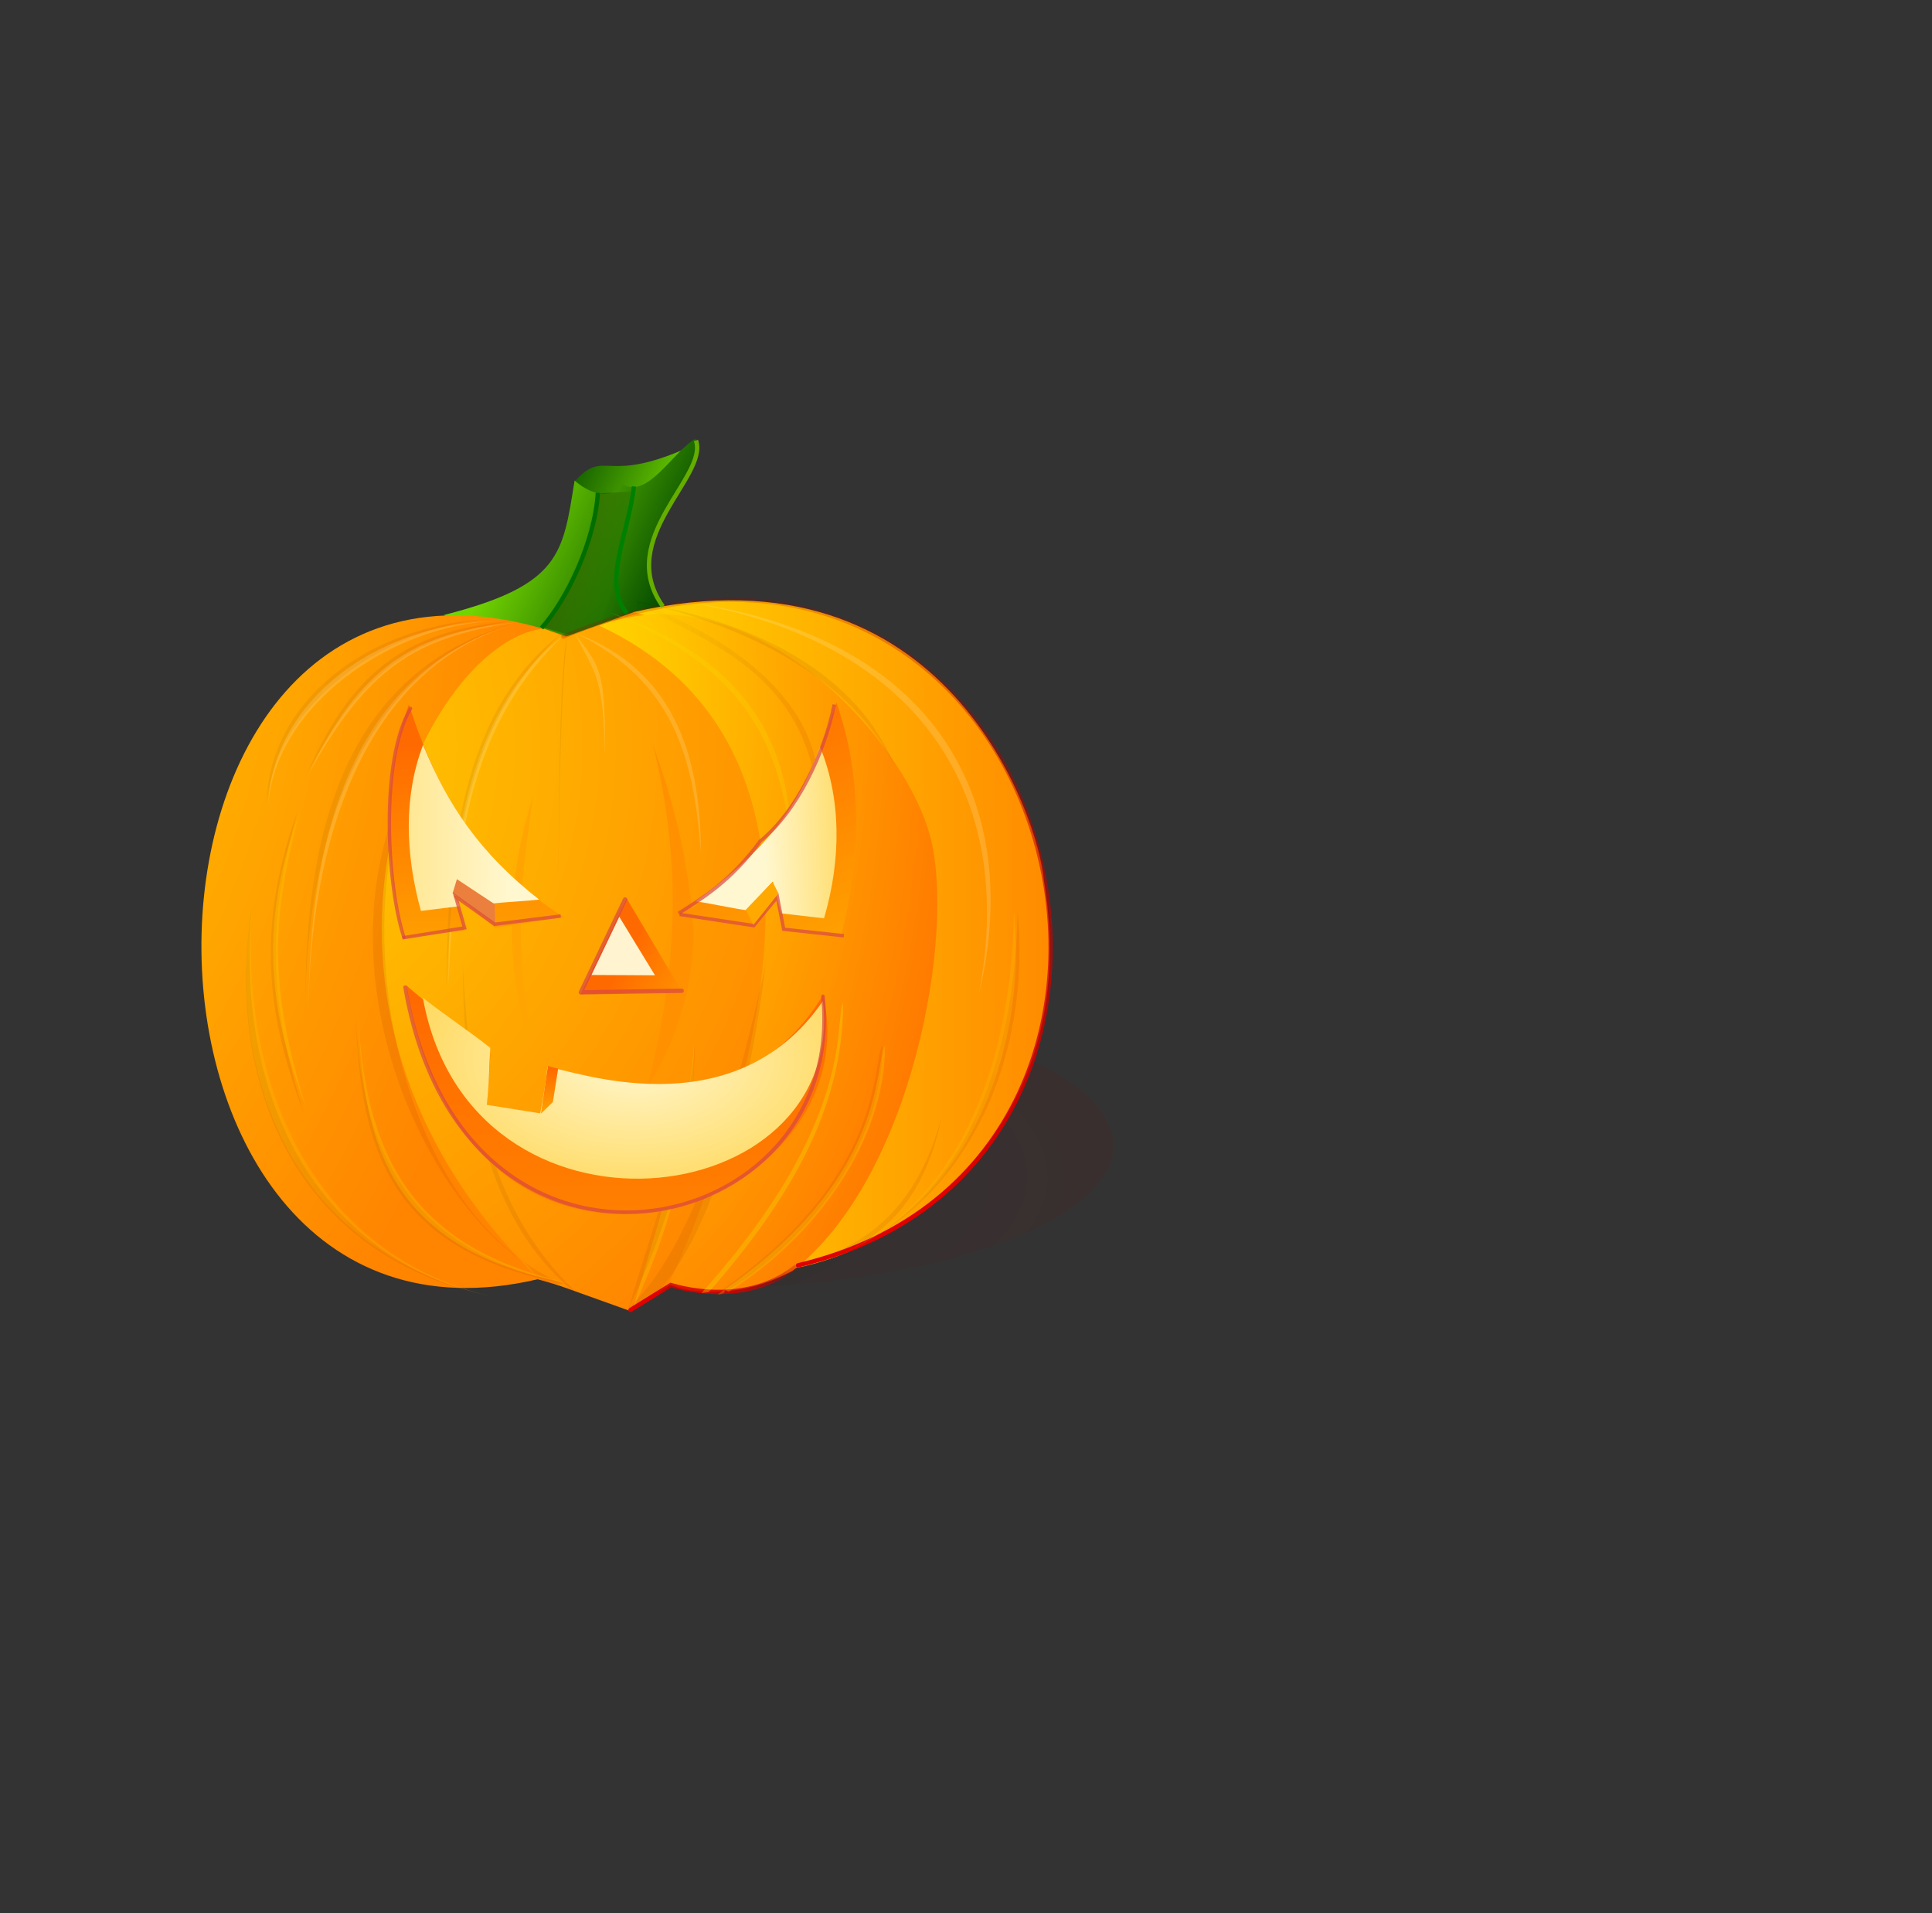 <?xml version="1.0" encoding="UTF-8" standalone="no"?>
<!DOCTYPE svg PUBLIC "-//W3C//DTD SVG 20010904//EN"
"http://www.w3.org/TR/2001/REC-SVG-20010904/DTD/svg10.dtd">
<!-- Created with Sodipodi ("http://www.sodipodi.com/") -->
<svg
   id="svg548"
   sodipodi:version="0.33pre"
   width="300mm"
   height="297mm"
   sodipodi:docbase="/home/yemu/clipart/"
   sodipodi:docname="/home/yemu/clipart/pumpkin2.svg"
   xmlns="http://www.w3.org/2000/svg"
   xmlns:sodipodi="http://sodipodi.sourceforge.net/DTD/sodipodi-0.dtd"
   xmlns:xlink="http://www.w3.org/1999/xlink">
  <rect width="100%" height="100%" fill="#333333" stroke="none"/>
  <defs
     id="defs550">
    <linearGradient
       id="linearGradient721">
      <stop
         style="stop-color:#000000;stop-opacity:0.529;"
         offset="0"
         id="stop722" />
      <stop
         style="stop-color:#000000;stop-opacity:0;"
         offset="1"
         id="stop723" />
    </linearGradient>
    <linearGradient
       id="linearGradient694">
      <stop
         style="stop-color:#9e0000;stop-opacity:0;"
         offset="0"
         id="stop695" />
      <stop
         style="stop-color:#df0000;stop-opacity:1;"
         offset="1"
         id="stop696" />
    </linearGradient>
    <linearGradient
       id="linearGradient662">
      <stop
         style="stop-color:#73d500;stop-opacity:1;"
         offset="0"
         id="stop663" />
      <stop
         style="stop-color:#004700;stop-opacity:1;"
         offset="1"
         id="stop664" />
    </linearGradient>
    <linearGradient
       id="linearGradient655">
      <stop
         style="stop-color:#fff7cf;stop-opacity:1;"
         offset="0"
         id="stop656" />
      <stop
         style="stop-color:#ffda62;stop-opacity:1;"
         offset="1"
         id="stop657" />
    </linearGradient>
    <linearGradient
       id="linearGradient652">
      <stop
         style="stop-color:#ae4700;stop-opacity:1;"
         offset="0"
         id="stop653" />
      <stop
         style="stop-color:#b73f00;stop-opacity:1;"
         offset="1"
         id="stop654" />
    </linearGradient>
    <linearGradient
       id="linearGradient645">
      <stop
         style="stop-color:#ae4700;stop-opacity:1;"
         offset="0"
         id="stop646" />
      <stop
         style="stop-color:#b73f00;stop-opacity:1;"
         offset="1"
         id="stop647" />
    </linearGradient>
    <linearGradient
       id="linearGradient634">
      <stop
         style="stop-color:#000000;stop-opacity:0;"
         offset="0"
         id="stop635" />
      <stop
         style="stop-color:#ad0000;stop-opacity:0.09;"
         offset="1"
         id="stop636" />
    </linearGradient>
    <linearGradient
       id="linearGradient618">
      <stop
         style="stop-color:#ae4700;stop-opacity:1;"
         offset="0"
         id="stop619" />
      <stop
         style="stop-color:#bd1500;stop-opacity:0.49;"
         offset="1"
         id="stop620" />
    </linearGradient>
    <linearGradient
       id="linearGradient601">
      <stop
         style="stop-color:#ffd200;stop-opacity:1;"
         offset="0"
         id="stop602" />
      <stop
         style="stop-color:#ff8500;stop-opacity:1;"
         offset="1"
         id="stop603" />
    </linearGradient>
    <linearGradient
       id="linearGradient586">
      <stop
         style="stop-color:#ffdf00;stop-opacity:1;"
         offset="0"
         id="stop587" />
      <stop
         style="stop-color:#ff6f00;stop-opacity:1;"
         offset="1"
         id="stop588" />
    </linearGradient>
    <linearGradient
       id="linearGradient579">
      <stop
         style="stop-color:#000000;stop-opacity:0.051;"
         offset="0"
         id="stop580" />
      <stop
         style="stop-color:#ad0000;stop-opacity:0.09;"
         offset="1"
         id="stop581" />
    </linearGradient>
    <linearGradient
       id="linearGradient571">
      <stop
         style="stop-color:#ffd200;stop-opacity:1;"
         offset="0"
         id="stop572" />
      <stop
         style="stop-color:#ff8500;stop-opacity:1;"
         offset="1"
         id="stop573" />
    </linearGradient>
    <linearGradient
       id="linearGradient564">
      <stop
         style="stop-color:#ff6a00;stop-opacity:1;"
         offset="0"
         id="stop565" />
      <stop
         style="stop-color:#ff9f00;stop-opacity:1;"
         offset="1"
         id="stop566" />
    </linearGradient>
    <linearGradient
       xlink:href="#linearGradient564"
       id="linearGradient567"
       x1="-0.364"
       y1="0.117"
       x2="-0.031"
       y2="1.242" />
    <linearGradient
       xlink:href="#linearGradient564"
       id="linearGradient568"
       x1="0.635"
       y1="0.172"
       x2="0.635"
       y2="1.016" />
    <linearGradient
       xlink:href="#linearGradient601"
       id="linearGradient570" />
    <linearGradient
       xlink:href="#linearGradient579"
       id="linearGradient575"
       x1="0"
       y1="0"
       x2="1"
       y2="0" />
    <linearGradient
       xlink:href="#linearGradient579"
       id="linearGradient583"
       x1="-0.9"
       y1="0.297"
       x2="0.6"
       y2="0.719"
       gradientTransform="scale(1,1)" />
    <radialGradient
       xlink:href="#linearGradient571"
       id="radialGradient584"
       cx="-0.022"
       cy="0.195"
       r="1.045"
       fx="-0.022"
       fy="0.195" />
    <radialGradient
       xlink:href="#linearGradient586"
       id="radialGradient585"
       cx="-0.083"
       cy="0.18"
       r="1.215"
       fx="-0.083"
       fy="0.18" />
    <radialGradient
       xlink:href="#linearGradient601"
       id="radialGradient604"
       cx="-0.231"
       cy="0.102"
       r="1.084"
       fx="-0.231"
       fy="0.102" />
    <linearGradient
       xlink:href="#linearGradient694"
       id="linearGradient610"
       x1="0.341"
       y1="0.024"
       x2="0.397"
       y2="0.922" />
    <linearGradient
       xlink:href="#linearGradient634"
       id="linearGradient625"
       x1="0"
       y1="-0"
       x2="1"
       y2="-0" />
    <radialGradient
       xlink:href="#linearGradient634"
       id="radialGradient626"
       cx="0.148"
       cy="0.61"
       r="1.014"
       fx="0.148"
       fy="0.61" />
    <linearGradient
       xlink:href="#linearGradient564"
       id="linearGradient642"
       x1="0.353"
       y1="0.036"
       x2="0.357"
       y2="1.479" />
    <linearGradient
       xlink:href="#linearGradient579"
       id="linearGradient648"
       x1="-0"
       y1="-0"
       x2="1"
       y2="-0" />
    <radialGradient
       xlink:href="#linearGradient655"
       id="radialGradient651"
       cx="0.497"
       cy="0.229"
       r="0.525"
       fx="0.497"
       fy="0.229" />
    <linearGradient
       xlink:href="#linearGradient655"
       id="linearGradient658"
       x1="0.467"
       y1="0.507"
       x2="1.058"
       y2="0.479" />
    <radialGradient
       xlink:href="#linearGradient655"
       id="radialGradient659"
       cx="0.5"
       cy="0.5"
       r="0.5"
       fx="0.5"
       fy="0.5" />
    <linearGradient
       xlink:href="#linearGradient655"
       id="linearGradient660"
       x1="0.791"
       y1="0.457"
       x2="-0.6"
       y2="0.429" />
    <linearGradient
       xlink:href="#linearGradient662"
       id="linearGradient661"
       x1="0.293"
       y1="0.221"
       x2="0.9"
       y2="0.486" />
    <linearGradient
       xlink:href="#linearGradient579"
       id="linearGradient671"
       x1="0"
       y1="-0"
       x2="1"
       y2="-0" />
    <linearGradient
       xlink:href="#linearGradient564"
       id="linearGradient680"
       x1="0.571"
       y1="0.364"
       x2="1.39"
       y2="0.786" />
    <linearGradient
       xlink:href="#linearGradient694"
       id="linearGradient689"
       x1="0.987"
       y1="-0.394"
       x2="0.518"
       y2="0.754"
       gradientTransform="translate(4.051702e-8,-1.696706e-6)" />
    <linearGradient
       xlink:href="#linearGradient662"
       id="linearGradient690"
       x1="0.961"
       y1="0.496"
       x2="-0.167"
       y2="0.178" />
    <linearGradient
       xlink:href="#linearGradient721"
       id="linearGradient691"
       x1="-0.114"
       y1="0.359"
       x2="0.571"
       y2="0.734" />
    <linearGradient
       xlink:href="#linearGradient564"
       id="linearGradient692"
       x1="0.542"
       y1="0.062"
       x2="0.583"
       y2="0.93" />
  </defs>
  <sodipodi:namedview
     id="base" />
  <path
     sodipodi:type="arc"
     style="fill-rule:evenodd;stroke:none;fill:url(#radialGradient626);fill-opacity:1;stroke-opacity:1;stroke-width:1pt;stroke-linejoin:miter;stroke-linecap:butt;"
     id="path695"
     d="M 241.79 698.608 A 115.056 34.345 0 1 0 11.677,698.608 A 115.056 34.345 0 1 0 241.79 698.608 L 126.733 698.608 z"
     sodipodi:cx="126.733475"
     sodipodi:cy="698.607544"
     sodipodi:rx="115.056137"
     sodipodi:ry="34.345123"
     transform="matrix(2.149,0,0,2.451,133.768,-1040.151)" />
  <path
     style="fill:url(#linearGradient690);fill-rule:evenodd;stroke:none;stroke-opacity:1;stroke-width:1pt;stroke-linejoin:miter;stroke-linecap:butt;fill-opacity:1;"
     d="M 337.157 282.539 C 343.284 289.457 350.423 297.796 356.552 304.712 C 367.336 299.41 378.119 294.106 388.905 288.802 C 394.787 281.193 402.226 276.513 408.11 268.906 C 408.845 266.371 407.802 263.625 408.537 260.46 C 354.091 286.147 356.113 261.957 337.157 282.539 z "
     id="path690"
     sodipodi:nodetypes="cccccc" />
  <path
     style="fill:url(#linearGradient661);fill-rule:evenodd;stroke:none;stroke-opacity:1;stroke-width:1pt;stroke-linejoin:miter;stroke-linecap:butt;fill-opacity:1;"
     d="M 260.572 360.85 C 260.572 360.85 332.859 407.357 332.859 406.551 C 332.859 405.745 391.865 361.388 391.865 361.388 C 354.543 312.332 419.694 283.004 407.976 257.481 C 393.746 266.34 380.086 292.858 365.285 284.061 C 357.833 294.949 344.116 288.18 337.232 281.98 C 330.284 324.541 329.602 343.351 260.572 360.85 z "
     id="path609"
     sodipodi:nodetypes="ccccccc" />
  <path
     style="fill:url(#radialGradient604);fill-rule:evenodd;stroke:none;stroke-opacity:1;stroke-width:1pt;stroke-linejoin:miter;stroke-linecap:butt;fill-opacity:1;"
     d="M 333.303 373.682 C 344.043 503.904 354.783 634.912 365.522 765.133 C 348.876 760.3 332.229 755.467 315.582 750.635 C 46.818 813.731 52.356 272.619 333.303 373.682 z "
     id="path611"
     sodipodi:nodetypes="cccc" />
  <path
     style="fill:url(#linearGradient570);fill-rule:evenodd;stroke:none;stroke-opacity:1;stroke-width:1pt;stroke-linejoin:miter;stroke-linecap:butt;fill-opacity:1;"
     d="M 371.745 359.184 C 556.073 316.924 609.507 480.529 612.603 516.238 C 637.639 669.036 520.007 737.21 460.942 744.998 C 432.57 616.121 400.118 488.061 371.745 359.184 z "
     id="path605"
     sodipodi:nodetypes="cccc" />
  <path
     style="fill:url(#linearGradient691);fill-rule:evenodd;stroke:none;stroke-opacity:1;stroke-width:1pt;stroke-linejoin:miter;stroke-linecap:butt;fill-opacity:1;"
     d="M 351.161 289.617 C 357.658 288.859 364.155 289.076 370.652 288.318 C 366.104 313.548 370.328 360.543 365.78 385.773 C 380.073 384.474 318.027 368.231 318.027 367.906 C 338.492 349.065 351.811 297.089 351.161 289.617 z "
     id="path720"
     sodipodi:nodetypes="ccccc" />
  <path
     style="fill:url(#radialGradient584);fill-rule:evenodd;stroke:none;stroke-opacity:1;stroke-width:1pt;stroke-linejoin:miter;stroke-linecap:butt;fill-opacity:1;"
     d="M 318.803 368.836 C 319.609 368.836 331.528 373.776 331.528 373.776 L 371.965 359.171 L 410.628 370.447 L 513.731 529.128 C 513.731 529.128 465.401 682.976 465.401 683.78 C 465.401 684.586 413.85 753.857 413.85 753.857 L 393.713 753.857 L 369.549 769.162 L 315.58 749.83 C 149.113 586.586 246.845 377.428 318.803 368.836 z "
     id="path582"
     sodipodi:nodetypes="ccccccccccc" />
  <path
     style="fill:#fff4cc;fill-rule:evenodd;stroke:none;stroke-opacity:1;stroke-width:1pt;stroke-linejoin:miter;stroke-linecap:butt;fill-opacity:0.188;"
     d="M 330.831 372.786 C 277.307 414.363 263.291 488.404 263.149 577.797 C 267.316 487.558 277.883 423.291 330.831 372.786 z "
     id="path700"
     sodipodi:nodetypes="ccc" />
  <path
     style="font-size:12;fill:#ffa400;fill-rule:evenodd;stroke:none;stroke-width:1.131pt;fill-opacity:1;"
     d="M 312.875 467.043 C 306.522 513.165 299.956 548.32 313.836 624.113 C 301.896 582.708 291.121 537.902 312.875 467.043 z "
     id="path608"
     sodipodi:nodetypes="ccc" />
  <path
     style="fill:url(#linearGradient671);fill-rule:evenodd;stroke:none;stroke-opacity:1;stroke-width:1pt;stroke-linejoin:miter;stroke-linecap:butt;fill-opacity:1;"
     d="M 342.224 762.058 C 288.699 722.766 271.727 649.531 271.585 565.049 C 275.752 650.331 289.276 714.327 342.224 762.058 z "
     id="path686"
     sodipodi:nodetypes="ccc" />
  <path
     style="fill:url(#radialGradient585);fill-rule:evenodd;stroke:none;stroke-opacity:1;stroke-width:1pt;stroke-linejoin:miter;stroke-linecap:butt;fill-opacity:1;"
     d="M 351.681 367.14 C 520.017 445.454 426.978 677.568 392.503 753.455 C 400.826 757.752 415.593 758.826 428.347 757.484 C 441.101 756.141 453.047 751.981 464.997 745.806 C 535.342 691.569 561.199 547.609 545.812 490.365 C 529.675 431.18 439.163 334.277 351.681 367.14 z "
     id="path569"
     sodipodi:nodetypes="ccscsc" />
  <path
     style="fill:url(#linearGradient575);fill-rule:evenodd;stroke:none;stroke-opacity:1;stroke-width:1pt;stroke-linejoin:miter;stroke-linecap:butt;fill-opacity:1;"
     d="M 369.045 767.268 C 412.2 727.598 436.469 622.361 449.191 566.969 C 441.036 635.615 421.113 715.733 388.087 756.275 C 382.145 761.768 371.641 767.514 369.045 767.268 z "
     id="path628"
     sodipodi:nodetypes="cccc" />
  <path
     style="fill:url(#linearGradient671);fill-rule:evenodd;stroke:none;stroke-opacity:1;stroke-width:1pt;stroke-linejoin:miter;stroke-linecap:butt;fill-opacity:1;"
     d="M 357.027 360.436 C 437.52 387.605 463.042 438.242 463.254 496.656 C 456.989 437.688 436.653 393.439 357.027 360.436 z "
     id="path687"
     sodipodi:nodetypes="ccc" />
  <path
     style="fill:url(#linearGradient583);fill-rule:evenodd;stroke:none;stroke-opacity:1;stroke-width:1pt;stroke-linejoin:miter;stroke-linecap:butt;fill-opacity:1;"
     d="M 330.452 753.467 C 227.426 709.391 196.419 520.089 254.604 430.901 C 176.178 545.672 241.723 695.636 306.996 740.333 C 314.073 745.091 313.692 754.405 330.452 753.467 z "
     id="path606"
     sodipodi:nodetypes="cccc" />
  <path
     style="fill:#f7de00;fill-rule:evenodd;stroke:none;stroke-opacity:1;stroke-width:1pt;stroke-linejoin:miter;stroke-linecap:butt;fill-opacity:0.252;"
     d="M 371.049 769.077 C 396.189 714.858 407.299 666.283 407.446 611.079 C 403.092 666.808 389.578 706.337 371.049 769.077 z "
     id="path712"
     sodipodi:nodetypes="ccc" />
  <path
     style="fill:url(#linearGradient671);fill-rule:evenodd;stroke:none;stroke-opacity:1;stroke-width:1pt;stroke-linejoin:miter;stroke-linecap:butt;fill-opacity:1;"
     d="M 368.479 769.077 C 393.619 714.858 407.601 667.001 407.748 611.797 C 403.394 667.526 387.008 706.337 368.479 769.077 z "
     id="path688"
     sodipodi:nodetypes="ccc" />
  <path
     style="fill:url(#linearGradient575);fill-rule:evenodd;stroke:none;stroke-opacity:1;stroke-width:1pt;stroke-linejoin:miter;stroke-linecap:butt;fill-opacity:1;"
     d="M 400.765 755.142 C 481.322 635.145 470.122 566.772 474.986 554.254 C 474.616 643.337 445.832 690.883 405.657 752.923 C 401.437 759.192 407.118 754.261 400.765 755.142 z "
     id="path637"
     sodipodi:nodetypes="cccc" />
  <path
     style="fill:url(#linearGradient642);fill-rule:evenodd;stroke:none;stroke-opacity:1;stroke-width:1pt;stroke-linejoin:round;stroke-linecap:butt;fill-opacity:1;"
     d="M 238.349 578.058 C 248.476 587.405 277.603 609.143 287.73 618.491 C 286.92 634.069 286.279 640.893 284.81 656.472 C 284.81 656.472 311.253 661.058 317.037 662.126 C 318.355 654.521 320.446 641.142 321.273 631.228 C 334.32 632.396 431.719 668.312 483.127 583.8 C 511.948 712.127 274.959 796.157 238.349 578.058 z "
     id="path560"
     sodipodi:nodetypes="ccccccc" />
  <path
     style="fill:#f7de00;fill-rule:evenodd;stroke:none;stroke-opacity:1;stroke-width:1pt;stroke-linejoin:miter;stroke-linecap:butt;fill-opacity:0.251;"
     d="M 358.031 359.431 C 438.524 386.6 464.046 437.237 464.258 495.651 C 457.993 436.683 437.657 392.434 358.031 359.431 z "
     id="path723"
     sodipodi:nodetypes="ccc" />
  <path
     style="fill:url(#linearGradient671);fill-rule:evenodd;stroke:none;stroke-opacity:1;stroke-width:1pt;stroke-linejoin:miter;stroke-linecap:butt;fill-opacity:1;"
     d="M 336.148 371.8 C 350.832 391.001 354.248 392.64 353.915 443.26 C 352.787 398.702 349.331 396.738 336.148 371.8 z "
     id="path697"
     sodipodi:nodetypes="ccc" />
  <path
     style="font-size:12;fill:url(#linearGradient567);fill-rule:evenodd;stroke:none;stroke-width:1.875pt;stroke-opacity:1;fill-opacity:1;"
     d="M 490.869 412.257 C 474.262 463.547 451.354 504.101 399.976 537.088 C 407.781 538.099 432.601 542.2 440.408 543.213 L 456.444 526.632 L 460.53 545.231 C 468.33 546.24 485.814 548.209 493.624 549.216 C 505.878 501.428 505.589 453.757 490.869 412.257 z "
     id="path563"
     sodipodi:nodetypes="ccccccc" />
  <path
     style="fill:url(#linearGradient625);fill-rule:evenodd;stroke:none;stroke-opacity:1;stroke-width:1pt;stroke-linejoin:miter;stroke-linecap:butt;fill-opacity:1;"
     d="M 367.431 350.665 C 439.048 376.65 485.211 418.146 480.091 471.112 C 473.697 395.269 414.695 377.039 377.196 355.657 C 373.633 360.81 373.813 350.193 367.431 350.665 z "
     id="path668"
     sodipodi:nodetypes="cccc" />
  <path
     style="font-size:12;fill:url(#linearGradient568);fill-rule:evenodd;stroke:none;stroke-width:1.875pt;"
     d="M 239.964 413.377 C 256.57 464.667 279.478 505.219 330.856 538.208 C 323.052 539.219 298.231 543.319 290.424 544.331 L 267.317 525.104 L 272.736 545.944 C 264.935 546.955 245.018 549.329 237.208 550.336 C 224.954 502.548 225.243 454.877 239.964 413.377 z "
     id="path574"
     sodipodi:nodetypes="ccccccc" />
  <path
     style="fill:url(#linearGradient671);fill-rule:evenodd;stroke:none;stroke-opacity:1;stroke-width:1pt;stroke-linejoin:miter;stroke-linecap:butt;fill-opacity:1;"
     d="M 329.047 372.13 C 275.522 413.706 262.165 488.404 262.023 577.797 C 266.19 487.558 276.098 422.635 329.047 372.13 z "
     id="path714"
     sodipodi:nodetypes="ccc" />
  <path
     style="font-size:12;fill:url(#linearGradient658);fill-rule:evenodd;stroke:none;stroke-width:1.875pt;fill-opacity:1;"
     d="M 481.297 438.291 C 467.384 475.954 448.534 499.454 408.265 528.914 C 414.804 529.653 431.259 533.306 437.802 534.051 L 453.579 517.242 L 458.408 535.937 C 464.951 536.682 477.063 538.124 483.61 538.863 C 493.879 503.772 493.637 468.766 481.297 438.291 z "
     id="path562"
     sodipodi:nodetypes="ccccccc" />
  <path
     style="font-size:12;fill:url(#linearGradient660);fill-rule:evenodd;stroke:none;stroke-width:1.875pt;fill-opacity:1;"
     d="M 248.304 437.106 C 263.055 473.017 281.795 500.719 316.427 527.882 C 310.43 528.602 293.927 529.523 287.928 530.245 L 266.019 525.295 L 270.034 531.681 C 264.041 532.401 253.041 533.8 247.042 534.515 C 237.626 500.526 236.994 466.622 248.304 437.106 z "
     id="path576"
     sodipodi:nodetypes="ccccccc" />
  <path
     style="font-size:12;fill:#ff9000;fill-rule:evenodd;stroke:none;stroke-width:1.131pt;fill-opacity:1;"
     d="M 382.981 436.103 C 399.704 502.219 398.701 564.957 379.969 637.493 C 394.029 616.774 406.576 584.646 407.078 547.768 C 404.568 503.844 394.527 468.841 382.981 436.103 z "
     id="path719"
     sodipodi:nodetypes="cccc" />
  <path
     style="fill:url(#linearGradient575);fill-rule:evenodd;stroke:none;stroke-opacity:1;stroke-width:1pt;stroke-linejoin:miter;stroke-linecap:butt;fill-opacity:1;"
     d="M 419.579 759.622 C 520.84 691.364 511.45 622.746 517.893 613.647 C 518.021 667.47 479.849 724.119 426.053 758.01 C 420.087 754.435 427.991 758.983 419.579 759.622 z "
     id="path578"
     sodipodi:nodetypes="cccc" />
  <path
     style="font-size:12;fill:none;fill-rule:evenodd;stroke:#d94842;stroke-width:2.01;stroke-linejoin:bevel;stroke-opacity:0.704;"
     d="M 489.612 413.417 C 483.963 441.613 468.063 475.887 445.991 493.689 C 429.234 516.956 410.97 527.858 398.285 535.913 "
     id="path577"
     sodipodi:nodetypes="ccc" />
  <path
     style="font-size:12;fill:none;fill-rule:evenodd;stroke:#d94842;stroke-width:2.01;stroke-linecap:round;stroke-linejoin:round;stroke-opacity:0.704;"
     d="M 240.953 415.73 C 223.054 445.931 226.972 519.758 237.038 549.961 "
     id="path616"
     sodipodi:nodetypes="cc" />
  <path
     style="fill:#eb7f3d;fill-rule:evenodd;stroke:none;stroke-opacity:1;stroke-width:1pt;stroke-linejoin:miter;stroke-linecap:butt;fill-opacity:1;"
     d="M 265.64 524.102 L 268.143 515.886 L 290.348 530.568 L 290.612 542.013 L 265.64 524.102 z "
     id="path624"
     sodipodi:nodetypes="ccccc" />
  <path
     style="font-size:12;fill:none;fill-rule:evenodd;stroke:#d94842;stroke-width:2.01;stroke-opacity:0.704;"
     d="M 236.126 550.309 L 272.658 544.462 L 267.396 526.086 L 290.292 542.348 L 329.079 537.498 "
     id="path617"
     sodipodi:nodetypes="ccccc" />
  <path
     style="font-size:12;fill:none;fill-rule:evenodd;stroke:#d94842;stroke-width:2.01;stroke-opacity:0.704;"
     d="M 495.242 549.086 L 459.928 545.268 L 456.235 526.291 L 442.294 543.154 L 398.915 536.582 "
     id="path627"
     sodipodi:nodetypes="ccccc" />
  <path
     style="fill:url(#linearGradient575);fill-rule:evenodd;stroke:none;stroke-opacity:1;stroke-width:1pt;stroke-linejoin:miter;stroke-linecap:butt;fill-opacity:1;"
     d="M 409.703 758.736 C 501.155 657.144 488.441 599.259 493.961 588.661 C 494.068 651.371 460.863 704.334 415.252 756.856 C 413.198 758.239 416.914 757.991 409.703 758.736 z "
     id="path638"
     sodipodi:nodetypes="cccc" />
  <path
     style="fill:url(#linearGradient625);fill-rule:evenodd;stroke:none;stroke-opacity:1;stroke-width:1pt;stroke-linejoin:miter;stroke-linecap:butt;fill-opacity:1;"
     d="M 417.927 759.622 C 520.089 664.437 507.119 587.233 513.372 575.775 C 513.495 643.563 479.895 707.7 424.211 757.591 C 418.421 753.089 426.095 758.816 417.927 759.622 z "
     id="path639"
     sodipodi:nodetypes="cccc" />
  <path
     style="font-size:12;fill:url(#radialGradient651);fill-rule:evenodd;stroke:none;stroke-width:0.967pt;stroke-linejoin:round;"
     d="M 248.162 585.437 C 258.289 593.665 277.603 606.656 287.73 614.888 C 286.92 628.599 287.169 634.605 285.7 648.319 C 285.7 648.319 311.253 652.355 317.037 653.295 C 318.355 646.601 320.446 634.826 321.273 626.098 C 334.32 627.126 430.055 664.615 482.94 587.375 C 497.191 713.347 275.846 739.562 248.162 585.437 z "
     id="path641"
     sodipodi:nodetypes="ccccccc" />
  <path
     style="font-size:12;fill:none;fill-rule:evenodd;stroke:#d94842;stroke-width:2.154;stroke-linecap:round;stroke-opacity:0.704;"
     d="M 237.75 579.277 C 271.754 778.123 497.677 729.456 482.989 584.627 "
     id="path644"
     sodipodi:nodetypes="cc" />
  <path
     style="fill:url(#linearGradient583);fill-rule:evenodd;stroke:none;stroke-opacity:1;stroke-width:1pt;stroke-linejoin:miter;stroke-linecap:butt;fill-opacity:1;"
     d="M 438.487 753.721 C 540.518 720.659 577.66 490.345 527.227 442.95 C 592.585 516.771 515.201 722.264 469.002 743.776 C 461.581 748.534 456.066 754.661 438.487 753.721 z "
     id="path650"
     sodipodi:nodetypes="cccc" />
  <path
     style="fill:url(#linearGradient575);fill-rule:evenodd;stroke:none;stroke-opacity:1;stroke-width:1pt;stroke-linejoin:miter;stroke-linecap:butt;fill-opacity:1;"
     d="M 370.353 351.793 C 453.37 370.55 503.092 405.685 525.064 449.479 C 503.358 396.374 445.782 365.346 375.925 353.942 C 370.792 358.702 377.589 352.645 370.353 351.793 z "
     id="path669"
     sodipodi:nodetypes="cccc" />
  <path
     style="fill:url(#linearGradient671);fill-rule:evenodd;stroke:none;stroke-opacity:1;stroke-width:1pt;stroke-linejoin:miter;stroke-linecap:butt;fill-opacity:1;"
     d="M 274.444 361.089 C 168.59 351.975 121.562 465.381 120.97 524.508 C 134.475 431.81 179.554 366.657 274.444 361.089 z "
     id="path670"
     sodipodi:nodetypes="ccc" />
  <path
     style="fill:url(#linearGradient671);fill-rule:evenodd;stroke:none;stroke-opacity:1;stroke-width:1pt;stroke-linejoin:miter;stroke-linecap:butt;fill-opacity:1;"
     d="M 491.489 736.183 C 568.343 706.736 605.521 619.328 597.213 534.656 C 595.105 642.033 554.283 711.569 491.489 736.183 z "
     id="path672"
     sodipodi:nodetypes="ccc" />
  <path
     style="fill:url(#linearGradient671);fill-rule:evenodd;stroke:none;stroke-opacity:1;stroke-width:1pt;stroke-linejoin:miter;stroke-linecap:butt;fill-opacity:1;"
     d="M 281.973 757.191 C 205.374 755.563 148.274 702.039 138.008 650.369 C 168.594 717.956 218.746 755.176 281.973 757.191 z "
     id="path673"
     sodipodi:nodetypes="ccc" />
  <path
     style="fill:url(#linearGradient671);fill-rule:evenodd;stroke:none;stroke-opacity:1;stroke-width:1pt;stroke-linejoin:miter;stroke-linecap:butt;fill-opacity:1;"
     d="M 469.841 741.687 C 504.576 736.376 540.59 715.503 552.655 655.355 C 537.05 713.561 503.559 732.833 469.841 741.687 z "
     id="path674"
     sodipodi:nodetypes="ccc" />
  <path
     style="fill:#fff4cc;fill-rule:evenodd;stroke:none;stroke-opacity:1;stroke-width:1pt;stroke-linejoin:miter;stroke-linecap:butt;fill-opacity:0.188;"
     d="M 401.875 353.141 C 551.832 373.198 601.205 473.574 574.476 583.304 C 598.555 457.569 530.05 373.82 401.875 353.141 z "
     id="path675"
     sodipodi:nodetypes="ccc" />
  <path
     style="fill:url(#linearGradient671);fill-rule:evenodd;stroke:none;stroke-opacity:1;stroke-width:1pt;stroke-linejoin:miter;stroke-linecap:butt;fill-opacity:1;"
     d="M 433.112 353.58 C 509.711 355.207 588.281 418.221 588.428 476.636 C 584.074 417.668 496.339 355.594 433.112 353.58 z "
     id="path676"
     sodipodi:nodetypes="ccc" />
  <path
     style="fill:url(#linearGradient671);fill-rule:evenodd;stroke:none;stroke-opacity:1;stroke-width:1pt;stroke-linejoin:miter;stroke-linecap:butt;fill-opacity:1;"
     d="M 301.957 364.245 C 242.223 369.482 208.198 390.182 180.4 453.378 C 214.622 390.9 243.969 372.974 301.957 364.245 z "
     id="path677"
     sodipodi:nodetypes="ccc" />
  <path
     style="fill:url(#linearGradient671);fill-rule:evenodd;stroke:none;stroke-opacity:1;stroke-width:1pt;stroke-linejoin:miter;stroke-linecap:butt;fill-opacity:1;"
     d="M 469.437 741.57 C 536.083 721.326 546.467 659.29 553.389 581.069 C 546.739 665.59 526.707 720.562 469.437 741.57 z "
     id="path678"
     sodipodi:nodetypes="ccc" />
  <path
     style="fill:url(#linearGradient680);fill-rule:evenodd;stroke:none;stroke-opacity:1;stroke-width:1pt;stroke-linejoin:miter;stroke-linecap:butt;fill-opacity:1;"
     d="M 367.786 527.225 L 340.719 583.35 L 400.349 581.964 L 367.786 527.225 z "
     id="path679"
     sodipodi:nodetypes="cccc" />
  <path
     style="font-size:12;fill:none;fill-rule:evenodd;stroke:#d94842;stroke-width:1.915pt;stroke-linecap:round;stroke-linejoin:round;stroke-opacity:0.704;"
     d="M 366.857 527.803 L 340.895 582.306 L 400.06 581.376 "
     id="path681"
     sodipodi:nodetypes="ccc" />
  <path
     style="fill:#fff4cf;fill-rule:evenodd;stroke:none;stroke-opacity:1;stroke-width:1pt;stroke-linejoin:miter;stroke-linecap:butt;fill-opacity:1;"
     d="M 363.452 537.965 L 347.133 572.101 L 384.4 572.298 L 363.452 537.965 z "
     id="path682"
     sodipodi:nodetypes="cccc" />
  <path
     style="fill:#ffa900;fill-rule:evenodd;stroke:none;stroke-opacity:1;stroke-width:1pt;stroke-linejoin:miter;stroke-linecap:butt;fill-opacity:1;"
     d="M 456.892 524.252 L 453.416 517.456 L 437.721 533.798 L 442.167 542.687 L 456.892 524.252 z "
     id="path683"
     sodipodi:nodetypes="ccccc" />
  <path
     style="fill:#fff4cc;fill-rule:evenodd;stroke:none;stroke-opacity:1;stroke-width:1pt;stroke-linejoin:miter;stroke-linecap:butt;fill-opacity:0.189;"
     d="M 305.951 365.154 C 194.111 394.517 181.208 516.656 181.053 595.271 C 181.407 498.257 211.595 390.082 305.951 365.154 z "
     id="path684"
     sodipodi:nodetypes="ccc" />
  <path
     style="fill:url(#linearGradient671);fill-rule:evenodd;stroke:none;stroke-opacity:1;stroke-width:1pt;stroke-linejoin:miter;stroke-linecap:butt;fill-opacity:1;"
     d="M 291.656 363.153 C 215.057 364.781 156.833 413.434 156.684 471.849 C 161.038 412.881 228.429 365.168 291.656 363.153 z "
     id="path685"
     sodipodi:nodetypes="ccc" />
  <path
     style="font-size:12;fill:none;fill-rule:evenodd;stroke:url(#linearGradient610);stroke-width:1.887pt;stroke-linecap:round;stroke-linejoin:round;"
     d="M 330.619 373.577 C 620.658 251.88 730.231 680.76 468.387 742.453 "
     id="path693"
     sodipodi:nodetypes="cc" />
  <path
     style="fill:url(#linearGradient671);fill-rule:evenodd;stroke:none;stroke-opacity:1;stroke-width:1pt;stroke-linejoin:miter;stroke-linecap:butt;fill-opacity:1;"
     d="M 338.471 372.057 C 394.412 395.275 410.057 442.893 410.205 501.307 C 405.85 442.339 394.04 403.2 338.471 372.057 z "
     id="path698"
     sodipodi:nodetypes="ccc" />
  <path
     style="fill:url(#linearGradient671);fill-rule:evenodd;stroke:none;stroke-opacity:1;stroke-width:1pt;stroke-linejoin:miter;stroke-linecap:butt;fill-opacity:1;"
     d="M 307.787 364.18 C 188.884 393.213 179.268 514.53 179.113 593.146 C 179.466 496.132 210.639 388.449 307.787 364.18 z "
     id="path699"
     sodipodi:nodetypes="ccc" />
  <path
     style="fill:#ffbf00;fill-rule:evenodd;stroke:none;stroke-opacity:1;stroke-width:1pt;stroke-linejoin:miter;stroke-linecap:butt;fill-opacity:0.282;"
     d="M 290.518 761.302 C 160.332 732.268 134.148 616.528 147.865 533.396 C 140.941 637.698 184.151 737.032 290.518 761.302 z "
     id="path710"
     sodipodi:nodetypes="ccc" />
  <path
     style="fill:#fff4cc;fill-rule:evenodd;stroke:none;stroke-opacity:1;stroke-width:1pt;stroke-linejoin:miter;stroke-linecap:butt;fill-opacity:0.188;"
     d="M 292.406 364.281 C 215.807 365.909 158.71 416.065 157.435 472.977 C 161.038 414.759 229.18 366.295 292.406 364.281 z "
     id="path701"
     sodipodi:nodetypes="ccc" />
  <path
     style="fill:url(#linearGradient671);fill-rule:evenodd;stroke:none;stroke-opacity:1;stroke-width:1pt;stroke-linejoin:miter;stroke-linecap:butt;fill-opacity:1;"
     d="M 399.75 353.672 C 549.706 373.728 599.08 474.105 572.35 583.834 C 596.43 458.099 527.924 374.351 399.75 353.672 z "
     id="path702"
     sodipodi:nodetypes="ccc" />
  <path
     style="fill:#fff4cc;fill-rule:evenodd;stroke:none;stroke-opacity:1;stroke-width:1pt;stroke-linejoin:miter;stroke-linecap:butt;fill-opacity:0.188;"
     d="M 302.487 365.307 C 241.957 370.81 210.321 392.838 180.93 454.44 C 215.419 392.493 242.906 374.037 302.487 365.307 z "
     id="path703"
     sodipodi:nodetypes="ccc" />
  <path
     style="font-size:12;fill:url(#linearGradient648);fill-rule:evenodd;stroke:none;stroke-width:1.131pt;fill-opacity:1;"
     d="M 174.33 477.032 C 158.237 538.804 155.744 579.978 178.537 654.011 C 161.632 608.088 146.465 554.139 174.33 477.032 z "
     id="path704"
     sodipodi:nodetypes="ccc" />
  <path
     style="font-size:12;fill:#ffbf00;fill-rule:evenodd;stroke:none;stroke-width:1.131pt;fill-opacity:0.434;"
     d="M 175.709 477.032 C 159.615 537.68 157.122 578.105 179.915 650.793 C 163.01 605.706 147.844 552.737 175.709 477.032 z "
     id="path705"
     sodipodi:nodetypes="ccc" />
  <path
     style="fill:url(#linearGradient671);fill-rule:evenodd;stroke:none;stroke-opacity:1;stroke-width:1pt;stroke-linejoin:miter;stroke-linecap:butt;fill-opacity:1;"
     d="M 288.749 761.302 C 158.564 732.268 133.793 615.822 147.865 532.336 C 137.759 639.467 182.382 737.032 288.749 761.302 z "
     id="path706"
     sodipodi:nodetypes="ccc" />
  <path
     style="fill:url(#linearGradient671);fill-rule:evenodd;stroke:none;stroke-opacity:1;stroke-width:1pt;stroke-linejoin:miter;stroke-linecap:butt;fill-opacity:1;"
     d="M 318.276 754.903 C 259.438 749.666 213.544 726.572 200.307 665.17 C 218.105 724.657 261.158 746.173 318.276 754.903 z "
     id="path707"
     sodipodi:nodetypes="ccc" />
  <path
     style="fill:url(#linearGradient692);fill-rule:evenodd;stroke:none;stroke-opacity:1;stroke-width:1pt;stroke-linejoin:miter;stroke-linecap:butt;fill-opacity:1;"
     d="M 317.452 653.499 L 324.485 646.642 L 327.577 627.064 L 321.564 625.493 L 317.452 653.499 z "
     id="path696"
     sodipodi:nodetypes="ccccc" />
  <path
     style="fill:url(#linearGradient671);fill-rule:evenodd;stroke:none;stroke-opacity:1;stroke-width:1pt;stroke-linejoin:miter;stroke-linecap:butt;fill-opacity:1;"
     d="M 334.795 753.949 C 221.9 733.988 210.791 666.536 208.422 588.154 C 211.049 675.68 237.785 733.235 334.795 753.949 z "
     id="path708"
     sodipodi:nodetypes="ccc" />
  <path
     style="fill:#ffbf00;fill-rule:evenodd;stroke:none;stroke-opacity:1;stroke-width:1pt;stroke-linejoin:miter;stroke-linecap:butt;fill-opacity:0.283;"
     d="M 488.986 737.683 C 565.839 708.236 603.4 619.68 595.091 535.009 C 592.983 642.385 551.78 713.069 488.986 737.683 z "
     id="path709"
     sodipodi:nodetypes="ccc" />
  <path
     style="fill:url(#linearGradient671);fill-rule:evenodd;stroke:none;stroke-opacity:1;stroke-width:1pt;stroke-linejoin:miter;stroke-linecap:butt;fill-opacity:1;"
     d="M 318.313 368.49 C 272.625 377.552 252.371 424.124 244.538 446.027 C 274.119 385.332 291.188 377.908 318.313 368.49 z "
     id="path713"
     sodipodi:nodetypes="ccc" />
  <path
     style="fill:url(#linearGradient671);fill-rule:evenodd;stroke:none;stroke-opacity:1;stroke-width:1pt;stroke-linejoin:miter;stroke-linecap:butt;fill-opacity:1;"
     d="M 333.027 372.949 C 329.546 384.897 327.737 442.144 327.72 524.491 C 328.196 441.365 330.358 391.599 333.027 372.949 z "
     id="path715"
     sodipodi:nodetypes="ccc" />
  <path
     style="fill:url(#linearGradient671);fill-rule:evenodd;stroke:none;stroke-opacity:1;stroke-width:1pt;stroke-linejoin:miter;stroke-linecap:butt;fill-opacity:1;"
     d="M 333.027 372.949 C 317.48 379.354 309.394 410.039 309.321 454.18 C 311.452 409.622 321.104 382.946 333.027 372.949 z "
     id="path716"
     sodipodi:nodetypes="ccc" />
  <path
     style="fill:#fff4cc;fill-rule:evenodd;stroke:none;stroke-opacity:1;stroke-width:1pt;stroke-linejoin:miter;stroke-linecap:butt;fill-opacity:0.188;"
     d="M 337.311 371.8 C 351.995 391.001 355.411 392.64 355.077 443.26 C 353.95 398.702 350.494 396.738 337.311 371.8 z "
     id="path717"
     sodipodi:nodetypes="ccc" />
  <path
     style="fill:#fff4cc;fill-rule:evenodd;stroke:none;stroke-opacity:1;stroke-width:1pt;stroke-linejoin:miter;stroke-linecap:butt;fill-opacity:0.188;"
     d="M 338.705 371.825 C 394.645 393.184 411.219 442.196 411.367 500.61 C 407.013 441.642 394.04 399.947 338.705 371.825 z "
     id="path718"
     sodipodi:nodetypes="ccc" />
  <path
     style="font-size:12;fill:none;fill-rule:evenodd;stroke:url(#linearGradient689);stroke-width:1.915pt;stroke-linecap:round;"
     d="M 466.879 743.353 C 444.002 761.717 413.705 759.896 393.663 754.035 C 385.533 759.14 378.168 763.576 370.038 768.68 "
     id="path689"
     sodipodi:nodetypes="ccc" />
  <path
     style="font-size:12;fill:none;fill-rule:evenodd;stroke:#006f00;stroke-width:1.915pt;"
     d="M 350.886 289.147 C 349.132 317.644 332.754 351.823 317.847 368.483 "
     id="path692"
     sodipodi:nodetypes="cc" />
  <path
     style="fill:#f7de00;fill-rule:evenodd;stroke:none;stroke-opacity:1;stroke-width:1pt;stroke-linejoin:miter;stroke-linecap:butt;fill-opacity:0.34;"
     d="M 411.631 758.736 C 503.083 657.144 489.292 598.9 494.812 588.302 C 494.919 651.012 462.791 704.334 417.18 756.856 C 414.839 758.144 418.842 757.991 411.631 758.736 z "
     id="path711"
     sodipodi:nodetypes="cccc" />
  <path
     style="fill:#f7de00;fill-rule:evenodd;stroke:none;stroke-opacity:1;stroke-width:1pt;stroke-linejoin:miter;stroke-linecap:butt;fill-opacity:0.251;"
     d="M 336.302 753.447 C 223.407 733.486 212.298 666.034 209.929 587.652 C 212.556 675.178 239.292 732.733 336.302 753.447 z "
     id="path721"
     sodipodi:nodetypes="ccc" />
  <path
     style="fill:#f7de00;fill-rule:evenodd;stroke:none;stroke-opacity:1;stroke-width:1pt;stroke-linejoin:miter;stroke-linecap:butt;fill-opacity:0.251;"
     d="M 421.086 759.622 C 522.347 691.364 512.957 622.746 519.4 613.647 C 519.528 667.47 481.356 724.119 427.56 758.01 C 421.594 754.435 429.498 758.983 421.086 759.622 z "
     id="path722"
     sodipodi:nodetypes="cccc" />
  <path
     style="font-size:12;fill:none;fill-rule:evenodd;stroke:#008000;stroke-width:1.915pt;stroke-opacity:1;"
     d="M 372.055 285.429 C 369.16 312.064 352.983 343.061 367.889 359.721 "
     id="path691"
     sodipodi:nodetypes="cc" />
  <path
     style="font-size:12;fill:none;fill-rule:evenodd;stroke:#65ad00;stroke-width:1.915pt;stroke-opacity:1;"
     d="M 408.438 258.467 C 415.938 279.579 360.779 316.099 389.004 355.823 "
     id="path724"
     sodipodi:nodetypes="cc" />
</svg>
